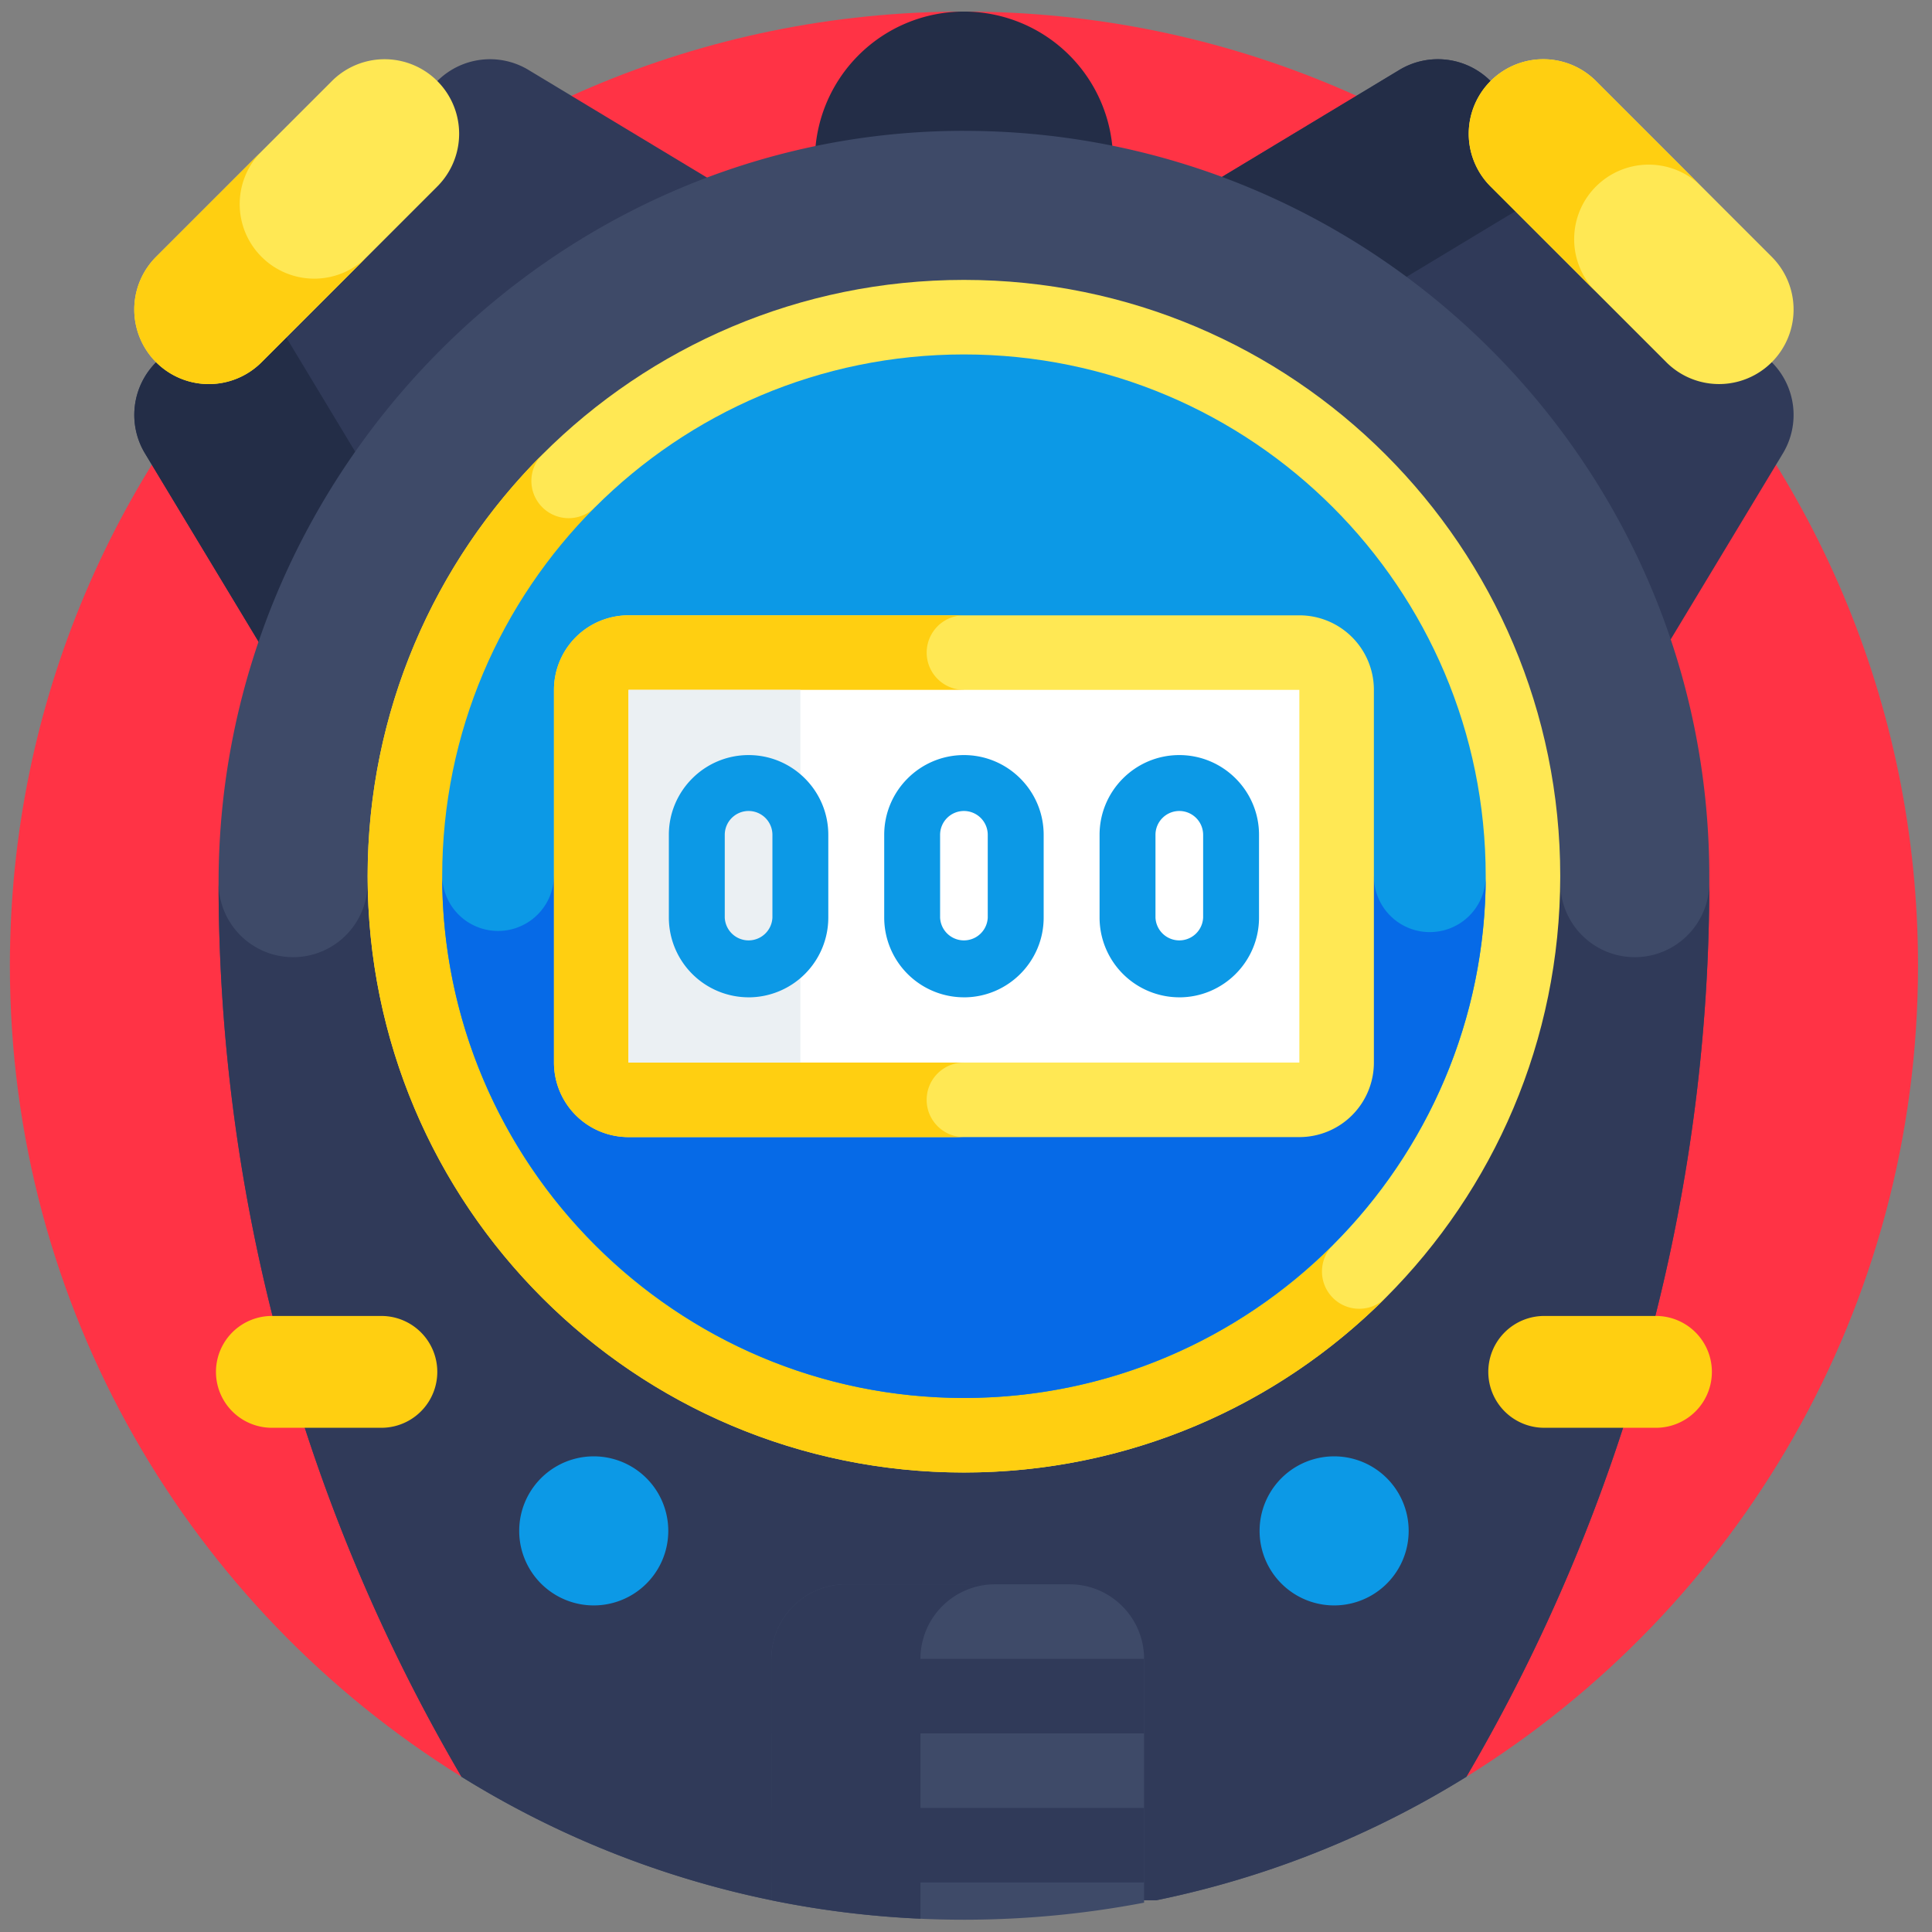 <svg width="81" height="81" fill="none" xmlns="http://www.w3.org/2000/svg"><rect width="100%" height="100%" fill="#808080" stroke="none"/><g clip-path="url(#clip0)"><path d="M19.348 74.492H61.48c11.364-7.055 18.934-19.646 18.934-34.007 0-22.091-17.909-40-40-40-22.092 0-40 17.909-40 40 0 14.36 7.569 26.952 18.933 34.007z" fill="#FF3345"/><path d="M40.414.485a6.25 6.25 0 00-6.25 6.25v3.75h12.5v-3.75a6.25 6.25 0 00-6.25-6.25z" fill="#232D47"/><path d="M49.628 8.385l19.666 19.667 5.454-9.042a3.125 3.125 0 00-.467-3.824L62.493 3.398a3.125 3.125 0 00-3.824-.466l-9.041 5.453z" fill="#303A59"/><path d="M68.017 8.923l-5.524-5.525a3.125 3.125 0 00-3.824-.466l-9.041 5.453 5.524 5.525 9.042-5.454a3.125 3.125 0 013.823.467z" fill="#232D47"/><path d="M69.862 15.186l-7.369-7.368a3.125 3.125 0 014.42-4.42l7.368 7.369a3.125 3.125 0 01-4.419 4.42z" fill="#FFE854"/><path d="M66.913 7.818a3.125 3.125 0 014.42 0l-4.42-4.42a3.125 3.125 0 00-4.42 4.42l4.42 4.419a3.125 3.125 0 010-4.42z" fill="#FFCF11"/><path d="M11.533 28.052L31.199 8.385l-9.041-5.453a3.125 3.125 0 00-3.824.466L6.546 15.187a3.125 3.125 0 00-.467 3.823l5.454 9.042z" fill="#303A59"/><path d="M12.07 9.662l-5.524 5.525a3.125 3.125 0 00-.467 3.823l5.454 9.042 5.524-5.524-5.453-9.042a3.125 3.125 0 01.466-3.824z" fill="#232D47"/><path d="M18.334 7.818l-7.369 7.369a3.125 3.125 0 01-4.42-4.42l7.37-7.369a3.125 3.125 0 014.419 4.42z" fill="#FFE854"/><path d="M10.965 10.767a3.125 3.125 0 010-4.42l-4.42 4.42a3.125 3.125 0 004.42 4.42l4.42-4.42a3.125 3.125 0 01-4.42 0z" fill="#FFCF11"/><path d="M40.398 5.485c-17.18.009-31.234 14.341-31.234 31.52a74.101 74.101 0 0010.184 37.487A39.77 39.77 0 0032.35 79.67h16.125a39.77 39.77 0 0013.004-5.178 74.103 74.103 0 0010.184-37.486v-.27c0-17.237-14.028-31.26-31.266-31.25z" fill="#3E4A68"/><path d="M68.539 40.13a3.125 3.125 0 01-3.125-3.125h-50a3.125 3.125 0 11-6.25 0 74.102 74.102 0 0010.184 37.487A39.773 39.773 0 0032.35 79.67h16.125a39.773 39.773 0 0013.004-5.178 74.103 74.103 0 0010.184-37.486c0 1.725-1.4 3.124-3.125 3.124z" fill="#303A59"/><path d="M40.414 61.735c13.807 0 25-11.193 25-25s-11.193-25-25-25c-13.808 0-25 11.193-25 25s11.193 25 25 25z" fill="#FFE854"/><path d="M55.882 54.413c-.61-.61-.61-1.6 0-2.21L24.946 21.267a1.562 1.562 0 11-2.21-2.21c-9.763 9.764-9.763 25.593 0 35.356 9.763 9.763 25.592 9.763 35.355 0-.61.61-1.6.61-2.21 0z" fill="#FFCF11"/><path d="M40.414 58.61c12.08 0 21.875-9.793 21.875-21.875 0-12.08-9.794-21.875-21.875-21.875-12.082 0-21.875 9.794-21.875 21.875 0 12.082 9.793 21.875 21.875 21.875z" fill="#0C99E6"/><path d="M40.414 58.61c12.061 0 21.875-9.813 21.875-21.875a2.344 2.344 0 01-4.688 0H23.226a2.344 2.344 0 01-4.687 0c0 12.062 9.813 21.875 21.875 21.875z" fill="#066AE7"/><path d="M54.476 47.673H26.351a3.125 3.125 0 01-3.125-3.125V28.923a3.125 3.125 0 013.125-3.125h28.125a3.125 3.125 0 013.125 3.125v15.625a3.125 3.125 0 01-3.125 3.125z" fill="#FFE854"/><path d="M38.851 46.11c0-.863.7-1.562 1.563-1.562V28.923a1.562 1.562 0 110-3.125H26.35a3.125 3.125 0 00-3.125 3.125v15.625a3.125 3.125 0 003.125 3.125h14.063c-.863 0-1.563-.7-1.563-1.563z" fill="#FFCF11"/><path d="M54.476 28.923v15.625H26.351V28.923h28.125z" fill="#fff"/><path d="M26.351 28.923h7.205v15.625H26.35V28.923z" fill="#EBF0F3"/><path d="M44.84 66.423h-9.374a3.125 3.125 0 00-3.125 3.125V79.67c2.607.535 5.307.815 8.073.815 2.582 0 5.106-.247 7.552-.715V69.548c0-1.726-1.4-3.125-3.125-3.125z" fill="#3E4A68"/><path d="M38.59 69.548a3.125 3.125 0 013.126-3.125h-6.25a3.125 3.125 0 00-3.125 3.125V79.67c2.03.416 4.119.677 6.25.772V69.548z" fill="#303A59"/><path d="M55.934 67.308a3.125 3.125 0 100-6.25 3.125 3.125 0 000 6.25zm-31.041 0a3.125 3.125 0 100-6.25 3.125 3.125 0 000 6.25z" fill="#0C99E6"/><path d="M32.34 69.548h15.626v3.125H32.34v-3.125zm0 6.25h15.626v3.125H32.34v-3.125z" fill="#303A59"/><path d="M16.039 59.86H11.35a2.344 2.344 0 010-4.687h4.688a2.344 2.344 0 010 4.687zm48.75 0h4.687a2.344 2.344 0 000-4.687H64.79a2.344 2.344 0 100 4.687z" fill="#FFCF11"/><path d="M31.385 41.813a3.346 3.346 0 01-3.343-3.342V35c0-1.843 1.5-3.343 3.343-3.343s3.342 1.5 3.342 3.343v3.471a3.346 3.346 0 01-3.342 3.343zm0-7.812a1 1 0 00-.999.999v3.471a1 1 0 001.998 0V35a1 1 0 00-1-.999zm9.029 7.812a3.346 3.346 0 01-3.343-3.342V35c0-1.843 1.5-3.343 3.343-3.343s3.342 1.5 3.342 3.343v3.471c0 1.843-1.5 3.343-3.342 3.343zm0-7.812a1 1 0 00-1 .999v3.471a1 1 0 001.998 0V35a1 1 0 00-.998-.999zm9.028 7.812a3.346 3.346 0 01-3.342-3.342V35c0-1.843 1.5-3.343 3.342-3.343 1.843 0 3.343 1.5 3.343 3.343v3.471c0 1.843-1.5 3.343-3.343 3.343zm0-7.812a1 1 0 00-.998.999v3.471a1 1 0 001.998 0V35a1 1 0 00-1-.999z" fill="#0C99E6"/></g><defs><clipPath id="clip0"><path fill="#fff" transform="translate(.414 .485)" d="M0 0h80v80H0z"/></clipPath></defs></svg>